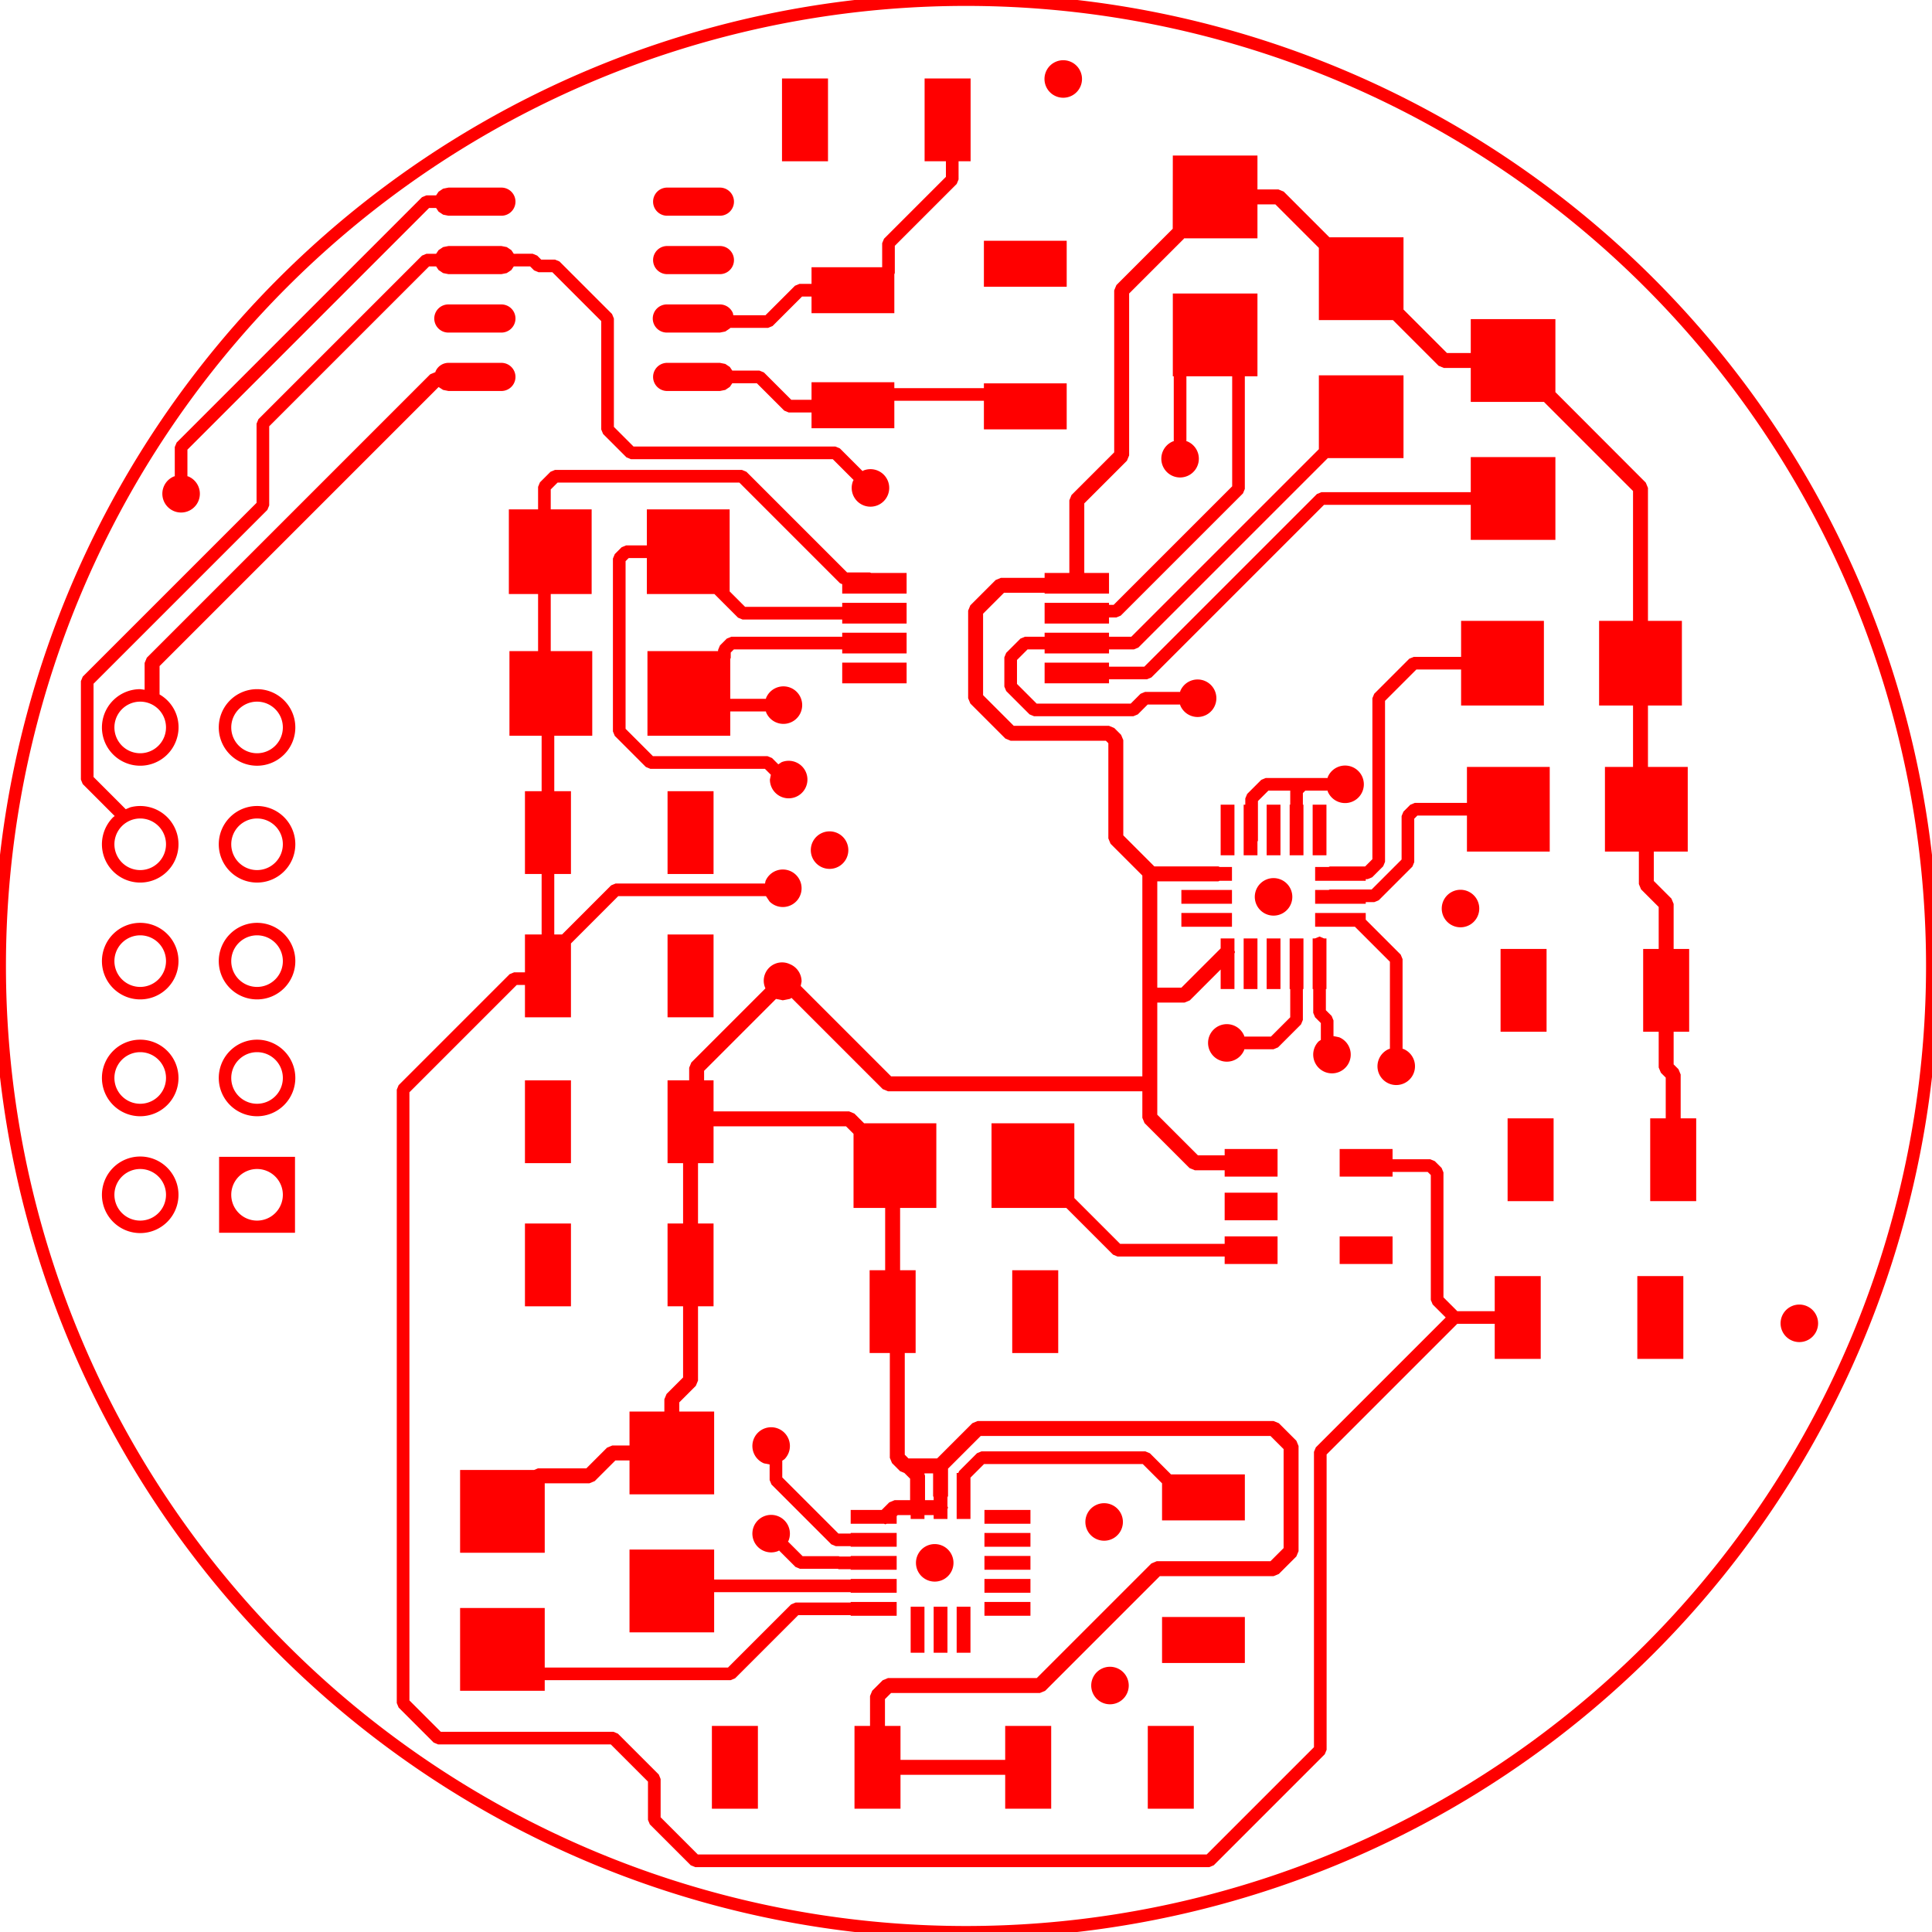 <svg width="42mm" height="42mm" viewBox="0 0 16535434 16535434"  version="1.1" xmlns="http://www.w3.org/2000/svg" xmlns:xlink="http://www.w3.org/1999/xlink">
<desc>
Origin 0 0 Bound 50000 590551 16535434 16535434
</desc>
<g fill-rule="evenodd" fill="rgb(255, 0, 0)" stroke="black" stroke-width="1" transform="translate(0, 16535434) scale(1, -1) translate(-50000, -590551)">
<path id="N" d="M 7724409.00 3297244.00 L 7330709.00 3297244.00 L 7330709.00 3302179.00 L 6881865.02 3302179.00 L 6341418.00 2761731.00 L 6303146.59 2745880.00 L 4712204.00 2745880.00 L 4712204.00 2655119.00 L 3987796.00 2655119.00 L 3987796.00 3363779.00 L 4712204.00 3363779.00 L 4712204.00 2854120.00 L 6280731.03 2854120.00 L 6821179.00 3394568.00 L 6859448.00 3410419.00 L 7330709.00 3410419.00 L 7330709.00 3415354.00 L 7724409.00 3415354.00 L 7724409.00 3297244.00  z"/>
<path id="N" d="M 6162204.00 3607270.00 L 7330709.00 3607270.00 L 7330709.00 3612205.00 L 7724409.00 3612205.00 L 7724409.00 3494095.00 L 7330709.00 3494095.00 L 7330709.00 3499030.00 L 6162204.00 3499030.00 L 6162204.00 3155119.00 L 5437796.00 3155119.00 L 5437796.00 3863779.00 L 6162204.00 3863779.00 L 6162204.00 3607270.00  z"/>
<path id="N" d="M 8357086.00 15745670.00 L 8254120.00 15745670.00 L 8254121.00 15590158.00 L 8238267.29 15551888.29 L 7708451.00 15022071.03 L 7708452.00 14788977.00 L 7704330.00 14779026.16 L 7704330.00 14445276.00 L 6995670.00 14445276.00 L 6995670.00 14588006.00 L 6914544.00 14588006.00 L 6662205.00 14335667.00 L 6623933.59 14319816.00 L 6299890.04 14319816.00 L 6296570.00 14314847.00 L 6257501.00 14288743.00 L 6211417.00 14279576.00 L 5758661.00 14279576.00 A 120431.73 120431.73 0 1 0 5758661.00 14520424.00 L 6211417.00 14520424.00 A 120431.73 120431.73 0 0 0 6322674.00 14446084.00 L 6326260.12 14428056.00 L 6601518.00 14428056.00 L 6853857.00 14680395.00 L 6892128.41 14696246.00 L 6995670.00 14696246.00 L 6995670.00 14838976.00 L 7600211.00 14838976.00 L 7600210.00 15044489.00 L 7616062.00 15082758.00 L 8145880.00 15612575.03 L 8145880.00 15745670.00 L 7963386.00 15745670.00 L 7963386.00 16454330.00 L 8357086.00 16454330.00 L 8357086.00 15745670.00  z"/>
<path id="N" d="M 6438270.00 13088269.00 L 7299978.00 12226561.00 L 7495275.00 12226562.00 L 7505226.10 12222440.00 L 7809448.00 12222440.00 L 7809448.00 12045276.00 L 7258268.00 12045276.00 L 7258268.00 12126311.24 L 7239291.00 12134172.00 L 6377583.00 12995880.00 L 4822417.18 12995880.00 L 4763569.00 12937031.18 L 4763569.00 12766190.00 L 5113779.00 12766190.00 L 5113779.00 12041782.00 L 4763569.00 12041782.00 L 4763569.00 11553265.00 L 5118908.00 11553265.00 L 5118908.00 10828857.00 L 4793884.00 10828857.00 L 4793884.00 10354330.00 L 4936614.00 10354330.00 L 4936614.00 9645670.00 L 4793884.00 9645670.00 L 4793884.00 9127913.00 L 4860076.27 9127913.00 L 5280623.00 9548460.00 L 5318894.41 9564311.00 L 6597536.06 9564311.00 L 6601657.00 9585029.00 A 160563.76 160563.76 0 1 0 6636463.00 9410046.00 L 6605710.16 9456071.00 L 5341309.03 9456071.00 L 4936614.00 9051375.27 L 4936614.00 8419253.00 L 4542914.00 8419253.00 L 4542914.00 8695880.00 L 4472418.00 8695880.00 L 3554120.00 7777582.00 L 3554120.00 2572418.00 L 3822418.00 2304120.00 L 5300000.00 2304121.00 L 5338269.00 2288269.00 L 5688269.00 1938269.00 L 5704120.00 1899997.59 L 5704120.00 1572417.95 L 6022417.05 1254120.00 L 10377582.00 1254120.00 L 11295880.00 2172418.00 L 11295879.00 4700000.00 L 11311731.00 4738269.00 L 12423462.48 5849999.52 L 12311731.00 5961731.00 L 12295880.00 6000002.41 L 12295880.00 7069003.73 L 12269003.27 7095880.00 L 11968504.00 7095880.00 L 11968504.00 7055906.00 L 11515748.00 7055906.00 L 11515748.00 7292126.00 L 11968504.00 7292126.00 L 11968504.00 7204120.00 L 12291421.00 7204121.00 L 12329690.00 7188269.00 L 12388269.00 7129690.00 L 12404120.00 7091421.00 L 12404120.00 6022418.00 L 12522418.00 5904120.00 L 12842914.00 5904120.00 L 12842914.00 6204330.00 L 13236614.00 6204330.00 L 13236614.00 5495670.00 L 12842914.00 5495670.00 L 12842914.00 5795880.00 L 12522417.01 5795880.00 L 11404120.00 4677582.01 L 11404121.00 2150000.00 L 11388269.00 2111731.00 L 10438269.00 1161731.00 L 10399997.59 1145880.00 L 6000000.00 1145879.00 L 5961730.29 1161732.71 L 5611731.00 1511731.00 L 5595880.00 1550002.41 L 5595880.00 1877582.95 L 5277582.05 2195880.00 L 3800000.00 2195880.00 L 3761731.00 2211731.00 L 3461731.00 2511731.00 L 3445880.00 2550002.41 L 3445879.00 7800000.00 L 3461731.00 7838269.00 L 4411731.00 8788269.00 L 4450002.41 8804120.00 L 4542914.00 8804120.00 L 4542914.00 9127913.00 L 4685644.00 9127913.00 L 4685644.00 9645670.00 L 4542914.00 9645670.00 L 4542914.00 10354330.00 L 4685644.00 10354330.00 L 4685644.00 10828857.00 L 4410248.00 10828857.00 L 4410248.00 11553265.00 L 4655329.00 11553265.00 L 4655329.00 12041782.00 L 4405119.00 12041782.00 L 4405119.00 12766190.00 L 4655329.00 12766190.00 L 4655328.00 12959449.00 L 4671180.00 12997718.00 L 4761731.00 13088269.00 L 4800000.00 13104120.00 L 6400001.00 13104121.00 L 6438270.00 13088269.00  z"/>
<path id="N" d="M 10812204.00 15504472.00 L 10992126.00 15504472.00 L 11037325.00 15485750.00 L 11428194.00 15094881.00 L 12062204.00 15094881.00 L 12062204.00 14476619.00 L 12434351.00 14104472.00 L 12637796.00 14104472.00 L 12637796.00 14394881.00 L 13362204.00 14394881.00 L 13362204.00 13769830.75 L 14135750.00 12995199.00 L 14154472.00 12950000.00 L 14154472.00 11812204.00 L 14444881.00 11812204.00 L 14444881.00 11087796.00 L 14154472.00 11087796.00 L 14154472.00 10562204.00 L 14494881.00 10562204.00 L 14494881.00 9837796.00 L 14204472.00 9837796.00 L 14204472.00 9585926.00 L 14355435.00 9434963.00 L 14374157.00 9389764.00 L 14374157.00 9004330.00 L 14507086.00 9004330.00 L 14507086.00 8295670.00 L 14374157.00 8295670.00 L 14374157.00 8016241.00 L 14415671.00 7974727.00 L 14434393.00 7929528.00 L 14434393.00 7554330.00 L 14567322.00 7554330.00 L 14567322.00 6845670.00 L 14173622.00 6845670.00 L 14173622.00 7554330.00 L 14306551.00 7554330.00 L 14306551.00 7903051.00 L 14265037.00 7944565.00 L 14246315.00 7989764.00 L 14246315.00 8295670.00 L 14113386.00 8295670.00 L 14113386.00 9004330.00 L 14246315.00 9004330.00 L 14246315.00 9363287.00 L 14095352.00 9514250.00 L 14076630.00 9559449.00 L 14076630.00 9837796.00 L 13786221.00 9837796.00 L 13786221.00 10562204.00 L 14026630.00 10562204.00 L 14026630.00 11087796.00 L 13736221.00 11087796.00 L 13736221.00 11812204.00 L 14026630.00 11812204.00 L 14026630.00 12923523.00 L 13267006.00 13683147.00 L 13265732.71 13686221.00 L 12637796.00 13686221.00 L 12637796.00 13976630.00 L 12407874.00 13976630.00 L 12362675.00 13995352.00 L 11971806.00 14386221.00 L 11337796.00 14386221.00 L 11337796.00 15004483.00 L 10965649.00 15376630.00 L 10812204.00 15376630.00 L 10812204.00 15086221.00 L 10184267.29 15086221.00 L 10182994.00 15083147.00 L 9713921.00 14614074.00 L 9713921.00 13228150.00 L 9695199.00 13182951.00 L 9330063.00 12817815.00 L 9330063.00 12222440.00 L 9541732.00 12222440.00 L 9541732.00 12045276.00 L 8990552.00 12045276.00 L 8990552.00 12052615.00 L 8643013.00 12052615.00 L 8463921.00 11873523.00 L 8463921.00 11176478.00 L 8726478.00 10913921.00 L 9541421.00 10913921.00 L 9586620.00 10895199.00 L 9645199.00 10836620.00 L 9663921.00 10791421.00 L 9663921.00 9976477.00 L 9929627.00 9710771.00 L 10477559.00 9710771.00 L 10489306.59 9705905.00 L 10594094.00 9705905.00 L 10594094.00 9587795.00 L 10489306.59 9587795.00 L 10477559.00 9582929.00 L 9954866.00 9582929.00 L 9954866.00 8672977.00 L 10161319.00 8672977.00 L 10497244.00 9008902.00 L 10497244.00 9094094.00 L 10615354.00 9094094.00 L 10615354.00 8989306.59 L 10620220.00 8977559.00 L 10615354.00 8965811.41 L 10615354.00 8661024.00 L 10497244.00 8661024.00 L 10497244.00 8828106.00 L 10232995.00 8563857.00 L 10187796.00 8545135.00 L 9954866.00 8545135.00 L 9954866.00 7585533.00 L 10302462.00 7237937.00 L 10531496.00 7237937.00 L 10531496.00 7292126.00 L 10984252.00 7292126.00 L 10984252.00 7055906.00 L 10531496.00 7055906.00 L 10531496.00 7110095.00 L 10275985.00 7110095.00 L 10230786.00 7128817.00 L 9845746.00 7513857.00 L 9827024.00 7559056.00 L 9827024.00 7786079.00 L 7650000.00 7786079.00 L 7604801.00 7804801.00 L 6824171.87 8585430.13 L 6811446.00 8576927.00 L 6750000.00 8564705.00 L 6691474.16 8576346.16 L 6076229.00 7961101.00 L 6076229.00 7879600.00 L 6157086.00 7879600.00 L 6157086.00 7613921.00 L 7317323.00 7613921.00 L 7362522.00 7595199.00 L 7445517.00 7512204.00 L 8063779.00 7512204.00 L 8063779.00 6787796.00 L 7753685.00 6787796.00 L 7753685.00 6254330.00 L 7886614.00 6254330.00 L 7886614.00 5545670.00 L 7793613.00 5545670.00 L 7793613.00 4675357.00 L 7825357.00 4643613.00 L 8070373.00 4643613.00 L 8371959.00 4945199.00 L 8417158.00 4963921.00 L 10950000.00 4963921.00 L 10995199.00 4945199.00 L 11145199.00 4795199.00 L 11163921.00 4750000.00 L 11163921.00 3850000.00 L 11145199.00 3804801.00 L 10995199.00 3654801.00 L 10950000.00 3636079.00 L 9976477.00 3636079.00 L 8995199.00 2654801.00 L 8950000.00 2636079.00 L 7676477.00 2636079.00 L 7624157.00 2583759.00 L 7624157.00 2354330.00 L 7757086.00 2354330.00 L 7757086.00 2063921.00 L 8653150.00 2063921.00 L 8653150.00 2354330.00 L 9046850.00 2354330.00 L 9046850.00 1645670.00 L 8653150.00 1645670.00 L 8653150.00 1936079.00 L 7757086.00 1936079.00 L 7757086.00 1645670.00 L 7363386.00 1645670.00 L 7363386.00 2354330.00 L 7496315.00 2354330.00 L 7496315.00 2610236.00 L 7515037.00 2655435.00 L 7604801.00 2745199.00 L 7650000.00 2763921.00 L 8923523.00 2763921.00 L 9904801.00 3745199.00 L 9950000.00 3763921.00 L 10923523.00 3763921.00 L 11036079.00 3876477.00 L 11036079.00 4723523.00 L 10923523.00 4836079.00 L 8443635.00 4836079.00 L 8163921.00 4556365.00 L 8163921.00 4322441.00 L 8159055.00 4310693.41 L 8159055.00 4234188.59 L 8163921.00 4222441.00 L 8159055.00 4210693.41 L 8159055.00 4125591.00 L 8040945.00 4125591.00 L 8040945.00 4158520.00 L 7962205.00 4158520.00 L 7962205.00 4125591.00 L 7844095.00 4125591.00 L 7844095.00 4158520.00 L 7732776.00 4158520.00 L 7724409.00 4150153.00 L 7724409.00 4084646.00 L 7639306.59 4084646.00 L 7627559.00 4079780.00 L 7615811.41 4084646.00 L 7330709.00 4084646.00 L 7330709.00 4202756.00 L 7596216.00 4202756.00 L 7661100.00 4267640.00 L 7706299.00 4286362.00 L 7839229.00 4286362.00 L 7839229.00 4470373.00 L 7790260.83 4519341.17 L 7753681.00 4534493.00 L 7684493.00 4603681.00 L 7665771.00 4648880.00 L 7665771.00 5545670.00 L 7492914.00 5545670.00 L 7492914.00 6254330.00 L 7625843.00 6254330.00 L 7625843.00 6787796.00 L 7355119.00 6787796.00 L 7355119.00 7421806.00 L 7290846.00 7486079.00 L 6157086.00 7486079.00 L 6157086.00 7170940.00 L 6024157.00 7170940.00 L 6024157.00 6654330.00 L 6157086.00 6654330.00 L 6157086.00 5945670.00 L 6024157.00 5945670.00 L 6024157.00 5310236.00 L 6005435.00 5265037.00 L 5863921.00 5123523.00 L 5863921.00 5044881.00 L 6162204.00 5044881.00 L 6162204.00 4336221.00 L 5437796.00 4336221.00 L 5437796.00 4626630.00 L 5317028.00 4626630.00 L 5140081.00 4449683.00 L 5094882.00 4430961.00 L 4712204.00 4430961.00 L 4712204.00 3836221.00 L 3987796.00 3836221.00 L 3987796.00 4544881.00 L 4620720.25 4544881.00 L 4654331.00 4558803.00 L 5068405.00 4558803.00 L 5245352.00 4735750.00 L 5290551.00 4754472.00 L 5437796.00 4754472.00 L 5437796.00 5044881.00 L 5736079.00 5044881.00 L 5736079.00 5150000.00 L 5754801.00 5195199.00 L 5896315.00 5336713.00 L 5896315.00 5945670.00 L 5763386.00 5945670.00 L 5763386.00 6654330.00 L 5896315.00 6654330.00 L 5896315.00 7170940.00 L 5763386.00 7170940.00 L 5763386.00 7879600.00 L 5948387.00 7879600.00 L 5948387.00 7987578.00 L 5967109.00 8032777.00 L 6601076.16 8666744.16 A 156756.97 156756.97 0 0 0 6811446.00 8873613.00 A 160563.76 160563.76 0 0 0 6910565.00 8725270.00 L 6903026.71 8687371.29 L 7676477.00 7913921.00 L 9827024.00 7913921.00 L 9827024.00 9632578.00 L 9554801.00 9904801.00 L 9536079.00 9950000.00 L 9536079.00 10764944.00 L 9514944.00 10786079.00 L 8700001.00 10786079.00 L 8654802.00 10804801.00 L 8354801.00 11104802.00 L 8336079.00 11150001.00 L 8336079.00 11900000.00 L 8354801.00 11945199.00 L 8571337.00 12161735.00 L 8616536.00 12180457.00 L 8990552.00 12180457.00 L 8990552.00 12222440.00 L 9202221.00 12222440.00 L 9202221.00 12844292.00 L 9220943.00 12889491.00 L 9586079.00 13254627.00 L 9586079.00 14640551.00 L 9604801.00 14685750.00 L 10087028.26 15167977.26 L 10087796.00 15794881.00 L 10812204.00 15794881.00 L 10812204.00 15504472.00  zM 8036079.00 4515771.00 L 7962205.00 4515771.00 L 7962205.00 4508597.59 L 7967071.00 4496850.00 L 7967071.00 4286362.00 L 8040945.00 4286362.00 L 8040945.00 4310693.41 L 8036079.00 4322441.00 L 8036079.00 4515771.00  z"/>
<path id="N" d="M 4341338.00 13779576.00 L 3888582.00 13779576.00 L 3842498.00 13788743.00 L 3803878.00 13813480.00 L 1415618.00 11425220.00 L 1415618.00 11182322.28 A 323238.50 323238.50 0 0 0 1566443.00 10815209.00 A 327599.99 327599.99 0 1 0 1250000.00 11227606.00 L 1287776.00 11222632.67 L 1287776.00 11451697.00 L 1306498.00 11496896.00 L 3732202.00 13922600.00 L 3776285.86 13940860.10 L 3777325.00 13946084.00 A 120412.98 120412.98 0 0 0 3888582.00 14020424.00 L 4341338.00 14020424.00 A 120412.98 120412.98 0 0 0 4341338.00 13779576.00  zM 1250001.22 10899996.65 m -220780.35 0 a 220780.35 220780.35 0 1 1 441560.70 0a 220780.35 220780.35 0 1 1 -441560.70 0"/>
<path id="N" d="M 6294881.00 12064333.30 L 6427141.03 11932073.00 L 7258268.00 11932073.00 L 7258268.00 11966535.00 L 7809448.00 11966535.00 L 7809448.00 11789371.00 L 7258268.00 11789371.00 L 7258268.00 11823833.00 L 6404724.00 11823833.00 L 6366454.29 11839685.71 L 6164357.59 12041782.00 L 5586221.00 12041782.00 L 5586221.00 12349866.00 L 5430996.27 12349866.00 L 5404120.00 12322989.27 L 5404120.00 10888286.94 L 5638286.06 10654120.00 L 6619144.00 10654121.00 L 6657413.00 10638269.00 L 6711457.95 10584224.05 L 6738554.00 10602329.00 A 160570.62 160570.62 0 1 0 6639435.00 10453986.00 L 6647595.11 10495010.89 L 6596726.00 10545880.00 L 5615869.00 10545879.00 L 5577599.29 10561732.71 L 5311731.00 10827600.00 L 5295880.00 10865871.41 L 5295879.00 12345407.00 L 5311731.00 12383676.00 L 5370310.00 12442255.00 L 5408579.00 12458106.00 L 5586221.00 12458106.00 L 5586221.00 12766190.00 L 6294881.00 12766190.00 L 6294881.00 12064333.30  z"/>
<path id="N" d="M 1250001.97 8900005.69 m -327599.99 0 a 327599.99 327599.99 0 1 1 655199.97 0a 327599.99 327599.99 0 1 1 -655199.97 0M 1250001.22 8899996.65 m -220780.35 0 a 220780.35 220780.35 0 1 1 441560.70 0a 220780.35 220780.35 0 1 1 -441560.70 0"/>
<path id="N" d="M 2250001.97 10900005.69 m -327599.99 0 a 327599.99 327599.99 0 1 1 655199.97 0a 327599.99 327599.99 0 1 1 -655199.97 0M 2250001.22 10899996.65 m -220780.35 0 a 220780.35 220780.35 0 1 1 441560.70 0a 220780.35 220780.35 0 1 1 -441560.70 0"/>
<path id="N" d="M 11413821.00 10351856.00 L 11412363.81 10359182.00 L 11221818.00 10359182.00 L 11200970.00 10338334.00 L 11200970.00 10238976.00 L 11205905.00 10238976.00 L 11205905.00 9805906.00 L 11087795.00 9805906.00 L 11087795.00 10238976.00 L 11092730.00 10238976.00 L 11092730.00 10359182.00 L 10905623.00 10359182.00 L 10816325.00 10269884.00 L 10816326.00 9931496.00 L 10812205.00 9921547.58 L 10812205.00 9805906.00 L 10694095.00 9805906.00 L 10694095.00 10238976.00 L 10708085.00 10238976.00 L 10708084.00 10292302.00 L 10723936.00 10330571.00 L 10844936.00 10451571.00 L 10883207.41 10467422.00 L 11412363.81 10467422.00 L 11413821.00 10474748.00 A 160563.76 160563.76 0 1 0 11413821.00 10351856.00  z"/>
<path id="N" d="M 11382166.74 9094094.00 L 11402756.00 9094094.00 L 11402756.00 8661024.00 L 11397821.00 8661024.00 L 11397821.00 8479901.00 L 11447139.00 8430583.00 L 11462990.00 8392311.59 L 11462990.00 8257981.21 L 11511446.00 8248343.00 A 160563.76 160563.76 0 1 0 11336463.00 8213537.00 L 11354750.00 8225755.95 L 11354750.00 8369896.00 L 11305432.00 8419214.00 L 11289581.00 8457485.41 L 11289581.00 8661024.00 L 11284646.00 8661024.00 L 11284646.00 9094094.00 L 11305432.00 9094569.00 L 11343701.00 9110420.00 L 11382166.74 9094094.00  z"/>
<path id="N" d="M 6211417.00 15279576.00 L 5758661.00 15279576.00 A 120431.73 120431.73 0 0 0 5758661.00 15520424.00 L 6211417.00 15520424.00 A 120412.98 120412.98 0 0 0 6211417.00 15279576.00  z"/>
<path id="N" d="M 9500001.28 4100001.28 m -160563.76 0 a 160563.76 160563.76 0 1 1 321127.52 0a 160563.76 160563.76 0 1 1 -321127.52 0"/>
<path id="N" d="M 15450001.28 5800001.28 m -160563.76 0 a 160563.76 160563.76 0 1 1 321127.52 0a 160563.76 160563.76 0 1 1 -321127.52 0"/>
<path id="N" d="M 12550001.28 9350001.28 m -160563.76 0 a 160563.76 160563.76 0 1 1 321127.52 0a 160563.76 160563.76 0 1 1 -321127.52 0"/>
<path id="N" d="M 10950001.28 9450001.28 m -160563.76 0 a 160563.76 160563.76 0 1 1 321127.52 0a 160563.76 160563.76 0 1 1 -321127.52 0"/>
<path id="N" d="M 9550001.28 2700001.28 m -160563.76 0 a 160563.76 160563.76 0 1 1 321127.52 0a 160563.76 160563.76 0 1 1 -321127.52 0"/>
<path id="N" d="M 7150001.28 9850001.28 m -160563.76 0 a 160563.76 160563.76 0 1 1 321127.52 0a 160563.76 160563.76 0 1 1 -321127.52 0"/>
<path id="N" d="M 8050001.28 3750001.28 m -160563.76 0 a 160563.76 160563.76 0 1 1 321127.52 0a 160563.76 160563.76 0 1 1 -321127.52 0"/>
<path id="N" d="M 9150001.28 16450001.28 m -160563.76 0 a 160563.76 160563.76 0 1 1 321127.52 0a 160563.76 160563.76 0 1 1 -321127.52 0"/>
<path id="N" d="M 9179601.00 14671654.00 L 8470941.00 14671654.00 L 8470941.00 15065354.00 L 9179601.00 15065354.00 L 9179601.00 14671654.00  z"/>
<path id="N" d="M 10984252.00 6681890.00 L 10531496.00 6681890.00 L 10531496.00 6918110.00 L 10984252.00 6918110.00 L 10984252.00 6681890.00  z"/>
<path id="N" d="M 7809448.00 11277560.00 L 7258268.00 11277560.00 L 7258268.00 11454724.00 L 7809448.00 11454724.00 L 7809448.00 11277560.00  z"/>
<path id="N" d="M 10704330.00 2892914.00 L 9995670.00 2892914.00 L 9995670.00 3286614.00 L 10704330.00 3286614.00 L 10704330.00 2892914.00  z"/>
<path id="N" d="M 6536614.00 1645670.00 L 6142914.00 1645670.00 L 6142914.00 2354330.00 L 6536614.00 2354330.00 L 6536614.00 1645670.00  z"/>
<path id="N" d="M 10267322.00 1645670.00 L 9873622.00 1645670.00 L 9873622.00 2354330.00 L 10267322.00 2354330.00 L 10267322.00 1645670.00  z"/>
<path id="N" d="M 8869291.00 3887795.00 L 8475591.00 3887795.00 L 8475591.00 4005905.00 L 8869291.00 4005905.00 L 8869291.00 3887795.00  z"/>
<path id="N" d="M 8869291.00 3494095.00 L 8475591.00 3494095.00 L 8475591.00 3612205.00 L 8869291.00 3612205.00 L 8869291.00 3494095.00  z"/>
<path id="N" d="M 8869291.00 3297244.00 L 8475591.00 3297244.00 L 8475591.00 3415354.00 L 8869291.00 3415354.00 L 8869291.00 3297244.00  z"/>
<path id="N" d="M 8355905.00 2980709.00 L 8237795.00 2980709.00 L 8237795.00 3374409.00 L 8355905.00 3374409.00 L 8355905.00 2980709.00  z"/>
<path id="N" d="M 8869291.00 3690945.00 L 8475591.00 3690945.00 L 8475591.00 3809055.00 L 8869291.00 3809055.00 L 8869291.00 3690945.00  z"/>
<path id="N" d="M 8869291.00 4084646.00 L 8475591.00 4084646.00 L 8475591.00 4202756.00 L 8869291.00 4202756.00 L 8869291.00 4084646.00  z"/>
<path id="N" d="M 7136614.00 15745670.00 L 6742914.00 15745670.00 L 6742914.00 16454330.00 L 7136614.00 16454330.00 L 7136614.00 15745670.00  z"/>
<path id="N" d="M 14457086.00 5495670.00 L 14063386.00 5495670.00 L 14063386.00 6204330.00 L 14457086.00 6204330.00 L 14457086.00 5495670.00  z"/>
<path id="N" d="M 13286614.00 8295670.00 L 12892914.00 8295670.00 L 12892914.00 9004330.00 L 13286614.00 9004330.00 L 13286614.00 8295670.00  z"/>
<path id="N" d="M 9107086.00 5545670.00 L 8713386.00 5545670.00 L 8713386.00 6254330.00 L 9107086.00 6254330.00 L 9107086.00 5545670.00  z"/>
<path id="N" d="M 4936614.00 7170940.00 L 4542914.00 7170940.00 L 4542914.00 7879600.00 L 4936614.00 7879600.00 L 4936614.00 7170940.00  z"/>
<path id="N" d="M 6157086.00 9645670.00 L 5763386.00 9645670.00 L 5763386.00 10354330.00 L 6157086.00 10354330.00 L 6157086.00 9645670.00  z"/>
<path id="N" d="M 6157086.00 8419253.00 L 5763386.00 8419253.00 L 5763386.00 9127913.00 L 6157086.00 9127913.00 L 6157086.00 8419253.00  z"/>
<path id="N" d="M 4936614.00 5945670.00 L 4542914.00 5945670.00 L 4542914.00 6654330.00 L 4936614.00 6654330.00 L 4936614.00 5945670.00  z"/>
<path id="N" d="M 13346850.00 6845670.00 L 12953150.00 6845670.00 L 12953150.00 7554330.00 L 13346850.00 7554330.00 L 13346850.00 6845670.00  z"/>
<path id="N" d="M 2250001.97 7900005.69 m -327599.99 0 a 327599.99 327599.99 0 1 1 655199.97 0a 327599.99 327599.99 0 1 1 -655199.97 0M 2250001.22 7899996.65 m -220780.35 0 a 220780.35 220780.35 0 1 1 441560.70 0a 220780.35 220780.35 0 1 1 -441560.70 0"/>
<path id="N" d="M 4426491.00 14985153.00 L 4447225.74 14954120.00 L 4609450.00 14954121.00 L 4647719.00 14938269.00 L 4681867.32 14904120.00 L 4800000.00 14904121.00 L 4838269.00 14888269.00 L 5288269.00 14438269.00 L 5304120.00 14400000.00 L 5304120.00 13472417.92 L 5472417.08 13304120.00 L 7200000.00 13304121.00 L 7238269.00 13288269.00 L 7432344.23 13094193.77 L 7438554.00 13098343.00 A 160570.62 160570.62 0 1 0 7351657.00 13011446.00 L 7355806.23 13017655.77 L 7177582.00 13195880.00 L 5450000.00 13195879.00 L 5411730.29 13211732.71 L 5211731.00 13411731.00 L 5195880.00 13450002.41 L 5195880.00 14377582.00 L 4777582.00 14795880.00 L 4659450.00 14795879.00 L 4621180.29 14811732.71 L 4587032.32 14845880.00 L 4447225.74 14845880.00 L 4426491.00 14814847.00 L 4387422.00 14788743.00 L 4341338.00 14779576.00 L 3888582.00 14779576.00 L 3842498.00 14788743.00 L 3803429.00 14814847.00 L 3782694.26 14845880.00 L 3722418.00 14845880.00 L 2354120.00 13477582.00 L 2354121.00 12800000.00 L 2338269.00 12761731.00 L 850577.00 11274039.00 L 850577.00 10475960.97 L 1126237.12 10200300.24 L 1165209.00 10216443.00 A 327605.76 327605.76 0 1 0 1018348.00 10131652.00 L 1031623.69 10141838.92 L 758188.00 10415274.00 L 742337.00 10453545.41 L 742336.00 11296457.00 L 758188.00 11334726.00 L 2245880.00 12822418.00 L 2245879.00 13500000.00 L 2261731.00 13538269.00 L 3661731.00 14938269.00 L 3700002.41 14954120.00 L 3782694.26 14954120.00 L 3803429.00 14985153.00 L 3842498.00 15011257.00 L 3888582.00 15020424.00 L 4341338.00 15020424.00 L 4387422.00 15011257.00 L 4426491.00 14985153.00  zM 1250001.22 9899996.65 m -220780.35 0 a 220780.35 220780.35 0 1 1 441560.70 0a 220780.35 220780.35 0 1 1 -441560.70 0"/>
<path id="N" d="M 10812204.00 13905119.00 L 10704120.00 13905119.00 L 10704120.00 12941410.00 L 10688267.29 12903140.29 L 9642134.00 11857006.00 L 9603862.59 11841155.00 L 9541732.00 11841155.00 L 9541732.00 11789371.00 L 8990552.00 11789371.00 L 8990552.00 11966535.00 L 9541732.00 11966535.00 L 9541732.00 11949395.00 L 9581447.02 11949395.00 L 10595880.00 12963827.02 L 10595880.00 13905119.00 L 10204120.00 13905119.00 L 10204120.00 13349800.19 L 10211446.00 13348343.00 A 160563.76 160563.76 0 1 0 10088554.00 13348343.00 L 10095880.00 13349800.19 L 10095880.00 13905119.00 L 10087796.00 13905119.00 L 10087796.00 14613779.00 L 10812204.00 14613779.00 L 10812204.00 13905119.00  z"/>
<path id="N" d="M 11205905.00 8661024.00 L 11200970.00 8661024.00 L 11200971.00 8396850.00 L 11185119.00 8358581.00 L 10988269.00 8161731.00 L 10949997.59 8145880.00 L 10699800.19 8145880.00 L 10698343.00 8138554.00 A 160563.76 160563.76 0 1 0 10698343.00 8261446.00 L 10699800.19 8254120.00 L 10927582.00 8254120.00 L 11092730.00 8419268.00 L 11092730.00 8661024.00 L 11087795.00 8661024.00 L 11087795.00 9094094.00 L 11205905.00 9094094.00 L 11205905.00 8661024.00  z"/>
<path id="N" d="M 6763537.00 4636463.00 L 6745250.00 4624244.05 L 6745250.00 4481287.97 L 7225567.03 4000970.00 L 7330709.00 4000970.00 L 7330709.00 4005905.00 L 7724409.00 4005905.00 L 7724409.00 3887795.00 L 7330709.00 3887795.00 L 7330709.00 3892730.00 L 7203150.00 3892729.00 L 7164880.29 3908582.71 L 6652861.00 4420601.00 L 6637010.00 4458872.41 L 6637010.00 4592018.79 L 6588554.00 4601657.00 A 160563.76 160563.76 0 1 0 6763537.00 4636463.00  z"/>
<path id="N" d="M 8317722.98 8858328.88 m -8322112.26 0 a 8322112.26 8322112.26 0 1 1 16644224.51 0a 8322112.26 8322112.26 0 1 1 -16644224.51 0M 8317699.54 8858583.55 m -8216801.45 0 a 8216801.45 8216801.45 0 1 1 16433602.90 0a 8216801.45 8216801.45 0 1 1 -16433602.90 0"/>
<path id="N" d="M 6211417.00 14779576.00 L 5758661.00 14779576.00 A 120431.73 120431.73 0 0 0 5758661.00 15020424.00 L 6211417.00 15020424.00 A 120412.98 120412.98 0 0 0 6211417.00 14779576.00  z"/>
<path id="N" d="M 4341338.00 14279576.00 L 3888582.00 14279576.00 A 120431.73 120431.73 0 1 0 3888582.00 14520424.00 L 4341338.00 14520424.00 A 120412.98 120412.98 0 1 0 4341338.00 14279576.00  z"/>
<path id="N" d="M 11402756.00 9805906.00 L 11284646.00 9805906.00 L 11284646.00 10238976.00 L 11402756.00 10238976.00 L 11402756.00 9805906.00  z"/>
<path id="N" d="M 10594094.00 9390945.00 L 10161024.00 9390945.00 L 10161024.00 9509055.00 L 10594094.00 9509055.00 L 10594094.00 9390945.00  z"/>
<path id="N" d="M 10812205.00 8661024.00 L 10694095.00 8661024.00 L 10694095.00 9094094.00 L 10812205.00 9094094.00 L 10812205.00 8661024.00  z"/>
<path id="N" d="M 10615354.00 9805906.00 L 10497244.00 9805906.00 L 10497244.00 10238976.00 L 10615354.00 10238976.00 L 10615354.00 9805906.00  z"/>
<path id="N" d="M 11968504.00 6307874.00 L 11515748.00 6307874.00 L 11515748.00 6544094.00 L 11968504.00 6544094.00 L 11968504.00 6307874.00  z"/>
<path id="N" d="M 11009055.00 9805906.00 L 10890945.00 9805906.00 L 10890945.00 10238976.00 L 11009055.00 10238976.00 L 11009055.00 9805906.00  z"/>
<path id="N" d="M 8159055.00 2980709.00 L 8040945.00 2980709.00 L 8040945.00 3374409.00 L 8159055.00 3374409.00 L 8159055.00 2980709.00  z"/>
<path id="N" d="M 11009055.00 8661024.00 L 10890945.00 8661024.00 L 10890945.00 9094094.00 L 11009055.00 9094094.00 L 11009055.00 8661024.00  z"/>
<path id="N" d="M 10594094.00 9194095.00 L 10161024.00 9194095.00 L 10161024.00 9312205.00 L 10594094.00 9312205.00 L 10594094.00 9194095.00  z"/>
<path id="N" d="M 7962205.00 2980709.00 L 7844095.00 2980709.00 L 7844095.00 3374409.00 L 7962205.00 3374409.00 L 7962205.00 2980709.00  z"/>
<path id="N" d="M 4341338.00 15279576.00 L 3888582.00 15279576.00 L 3842498.00 15288743.00 L 3803429.00 15314847.00 L 3782694.26 15345880.00 L 3722417.01 15345880.00 L 1654120.00 13277582.01 L 1654120.00 13049800.19 L 1661446.00 13048343.00 A 160563.76 160563.76 0 1 0 1538554.00 13048343.00 L 1545880.00 13049800.19 L 1545879.00 13300000.00 L 1561731.00 13338269.00 L 3661731.00 15438269.00 L 3700000.00 15454120.00 L 3782694.26 15454120.00 L 3803429.00 15485153.00 L 3842498.00 15511257.00 L 3888582.00 15520424.00 L 4341338.00 15520424.00 A 120412.98 120412.98 0 0 0 4341338.00 15279576.00  z"/>
<path id="N" d="M 2250001.97 9900005.69 m -327599.99 0 a 327599.99 327599.99 0 1 1 655199.97 0a 327599.99 327599.99 0 1 1 -655199.97 0M 2250001.22 9899996.65 m -220780.35 0 a 220780.35 220780.35 0 1 1 441560.70 0a 220780.35 220780.35 0 1 1 -441560.70 0"/>
<path id="N" d="M 1250001.97 6900005.69 m -327599.99 0 a 327599.99 327599.99 0 1 1 655199.97 0a 327599.99 327599.99 0 1 1 -655199.97 0M 1250001.22 6899996.65 m -220780.35 0 a 220780.35 220780.35 0 1 1 441560.70 0a 220780.35 220780.35 0 1 1 -441560.70 0"/>
<path id="N" d="M 13313779.00 9837796.00 L 12605119.00 9837796.00 L 12605119.00 10145880.00 L 12180996.27 10145880.00 L 12154120.00 10119003.27 L 12154121.00 9747224.00 L 12138267.29 9708954.29 L 11850100.00 9420786.00 L 11811828.59 9404935.00 L 11738976.00 9404935.00 L 11738976.00 9390945.00 L 11305906.00 9390945.00 L 11305906.00 9509055.00 L 11421547.58 9509055.00 L 11431498.41 9513175.00 L 11789413.06 9513175.00 L 12045880.00 9769641.06 L 12045879.00 10141421.00 L 12061731.00 10179690.00 L 12120310.00 10238269.00 L 12158579.00 10254120.00 L 12605119.00 10254120.00 L 12605119.00 10562204.00 L 13313779.00 10562204.00 L 13313779.00 9837796.00  z"/>
<path id="N" d="M 7809448.00 11533465.00 L 7258268.00 11533465.00 L 7258268.00 11567927.00 L 6331007.27 11567927.00 L 6304131.00 11541050.27 L 6304132.00 11495392.00 L 6300010.00 11485440.90 L 6300010.00 11145181.00 L 6605328.81 11145181.00 L 6606786.00 11152507.00 A 160563.76 160563.76 0 1 0 6606786.00 11029615.00 L 6605328.81 11036941.00 L 6300010.00 11036941.00 L 6300010.00 10828857.00 L 5591350.00 10828857.00 L 5591350.00 11553265.00 L 6195891.00 11553265.00 L 6195890.00 11563468.00 L 6211742.00 11601737.00 L 6270321.00 11660316.00 L 6308590.00 11676167.00 L 7258268.00 11676167.00 L 7258268.00 11710629.00 L 7809448.00 11710629.00 L 7809448.00 11533465.00  z"/>
<path id="N" d="M 1250001.97 7900005.69 m -327599.99 0 a 327599.99 327599.99 0 1 1 655199.97 0a 327599.99 327599.99 0 1 1 -655199.97 0M 1250001.22 7899996.65 m -220780.35 0 a 220780.35 220780.35 0 1 1 441560.70 0a 220780.35 220780.35 0 1 1 -441560.70 0"/>
<path id="N" d="M 13362204.00 12505119.00 L 12637796.00 12505119.00 L 12637796.00 12805329.00 L 11381867.00 12805329.00 L 9904411.00 11327873.00 L 9866139.59 11312022.00 L 9541732.00 11312022.00 L 9541732.00 11277560.00 L 8990552.00 11277560.00 L 8990552.00 11454724.00 L 9541732.00 11454724.00 L 9541732.00 11420262.00 L 9843724.00 11420262.00 L 11321180.00 12897718.00 L 11359451.41 12913569.00 L 12637796.00 12913569.00 L 12637796.00 13213779.00 L 13362204.00 13213779.00 L 13362204.00 12505119.00  z"/>
<path id="N" d="M 2250001.97 8900005.69 m -327599.99 0 a 327599.99 327599.99 0 1 1 655199.97 0a 327599.99 327599.99 0 1 1 -655199.97 0M 2250001.22 8899996.65 m -220780.35 0 a 220780.35 220780.35 0 1 1 441560.70 0a 220780.35 220780.35 0 1 1 -441560.70 0"/>
<path id="N" d="M 13263779.00 11087796.00 L 12555119.00 11087796.00 L 12555119.00 11395880.00 L 12172418.00 11395880.00 L 11904120.00 11127582.00 L 11904120.00 9750000.00 L 11888267.29 9711730.29 L 11794174.00 9617636.00 L 11755902.59 9601785.00 L 11738976.00 9601785.00 L 11738976.00 9587795.00 L 11305906.00 9587795.00 L 11305906.00 9705905.00 L 11421547.58 9705905.00 L 11431498.41 9710025.00 L 11733487.17 9710025.00 L 11795880.00 9772417.17 L 11795879.00 11150000.00 L 11811731.00 11188269.00 L 12111731.00 11488269.00 L 12150000.00 11504120.00 L 12555119.00 11504120.00 L 12555119.00 11812204.00 L 13263779.00 11812204.00 L 13263779.00 11087796.00  z"/>
<path id="N" d="M 12062204.00 13205119.00 L 11414333.16 13205119.00 L 9792993.00 11583778.00 L 9754721.59 11567927.00 L 9541732.00 11567927.00 L 9541732.00 11533465.00 L 8990552.00 11533465.00 L 8990552.00 11567927.00 L 8844464.13 11567927.00 L 8754120.00 11477582.13 L 8754120.00 11272419.00 L 8922419.00 11104120.00 L 9727582.16 11104120.00 L 9811731.00 11188269.00 L 9850000.00 11204120.00 L 10150199.81 11204120.00 L 10151657.00 11211446.00 A 160563.76 160563.76 0 1 0 10151657.00 11088554.00 L 10150199.81 11095880.00 L 9872417.16 11095880.00 L 9788269.00 11011731.00 L 9749997.59 10995880.00 L 8900001.00 10995880.00 L 8861732.00 11011731.00 L 8661731.00 11211732.00 L 8645880.00 11250003.41 L 8645879.00 11500000.00 L 8661731.00 11538269.00 L 8783778.00 11660316.00 L 8822049.41 11676167.00 L 8990552.00 11676167.00 L 8990552.00 11710629.00 L 9541732.00 11710629.00 L 9541732.00 11676167.00 L 9732306.01 11676167.00 L 11337796.00 13281656.16 L 11337796.00 13913779.00 L 12062204.00 13913779.00 L 12062204.00 13205119.00  z"/>
<path id="N" d="M 6798343.00 3938554.00 L 6794193.60 3932343.97 L 6919267.06 3807270.00 L 7228173.00 3807270.00 L 7235778.03 3804120.00 L 7330709.00 3804120.00 L 7330709.00 3809055.00 L 7724409.00 3809055.00 L 7724409.00 3690945.00 L 7330709.00 3690945.00 L 7330709.00 3695880.00 L 7228173.00 3695880.00 L 7220567.97 3699030.00 L 6896850.00 3699029.00 L 6858580.29 3714882.71 L 6717656.03 3855806.40 L 6711446.00 3851657.00 A 160570.62 160570.62 0 1 0 6798343.00 3938554.00  z"/>
<path id="N" d="M 11738976.00 9254719.89 L 12038269.00 8955427.00 L 12054120.00 8917158.00 L 12054120.00 8149800.19 L 12061446.00 8148343.00 A 160563.76 160563.76 0 1 0 11938554.00 8148343.00 L 11945880.00 8149800.19 L 11945880.00 8894740.95 L 11646525.06 9194095.00 L 11305906.00 9194095.00 L 11305906.00 9312205.00 L 11738976.00 9312205.00 L 11738976.00 9254719.89  z"/>
<path id="N" d="M 6296570.00 13985153.00 L 6317304.74 13954120.00 L 6550000.00 13954121.00 L 6588269.00 13938269.00 L 6822417.06 13704120.00 L 6995670.00 13704120.00 L 6995670.00 13854724.00 L 7704330.00 13854724.00 L 7704330.00 13804120.00 L 8470941.00 13804120.00 L 8470941.00 13844882.00 L 9179601.00 13844882.00 L 9179601.00 13451182.00 L 8470941.00 13451182.00 L 8470941.00 13695880.00 L 7704330.00 13695880.00 L 7704330.00 13461024.00 L 6995670.00 13461024.00 L 6995670.00 13595880.00 L 6800000.00 13595880.00 L 6761730.29 13611732.71 L 6527582.06 13845880.00 L 6317304.74 13845880.00 L 6296570.00 13814847.00 L 6257501.00 13788743.00 L 6211417.00 13779576.00 L 5758661.00 13779576.00 A 120431.73 120431.73 0 0 0 5758661.00 14020424.00 L 6211417.00 14020424.00 L 6257501.00 14011257.00 L 6296570.00 13985153.00  z"/>
<path id="N" d="M 2574803.00 6575197.00 L 1925197.00 6575197.00 L 1925197.00 7224803.00 L 2574803.00 7224803.00 L 2574803.00 6575197.00  zM 2250001.22 6899996.65 m -220780.35 0 a 220780.35 220780.35 0 1 1 441560.70 0a 220780.35 220780.35 0 1 1 -441560.70 0"/>
<path id="N" d="M 9891025.00 4688269.00 L 10072208.00 4507086.00 L 10704330.00 4507086.00 L 10704330.00 4113386.00 L 9995670.00 4113386.00 L 9995670.00 4430548.00 L 9830338.00 4595880.00 L 8472417.10 4595880.00 L 8355905.00 4479367.14 L 8355905.00 4125591.00 L 8237795.00 4125591.00 L 8237795.00 4519291.00 L 8252024.64 4519291.00 L 8258581.00 4535119.00 L 8411731.00 4688269.00 L 8450002.41 4704120.00 L 9852756.00 4704121.00 L 9891025.00 4688269.00  z"/>
<path id="N" d="M 9244881.00 6872207.99 L 9636984.04 6480104.00 L 10531496.00 6480104.00 L 10531496.00 6544094.00 L 10984252.00 6544094.00 L 10984252.00 6307874.00 L 10531496.00 6307874.00 L 10531496.00 6371864.00 L 9614567.00 6371863.00 L 9576297.29 6387716.71 L 9176217.03 6787796.00 L 8536221.00 6787796.00 L 8536221.00 7512204.00 L 9244881.00 7512204.00 L 9244881.00 6872207.99  z"/>
</g>
</svg>
